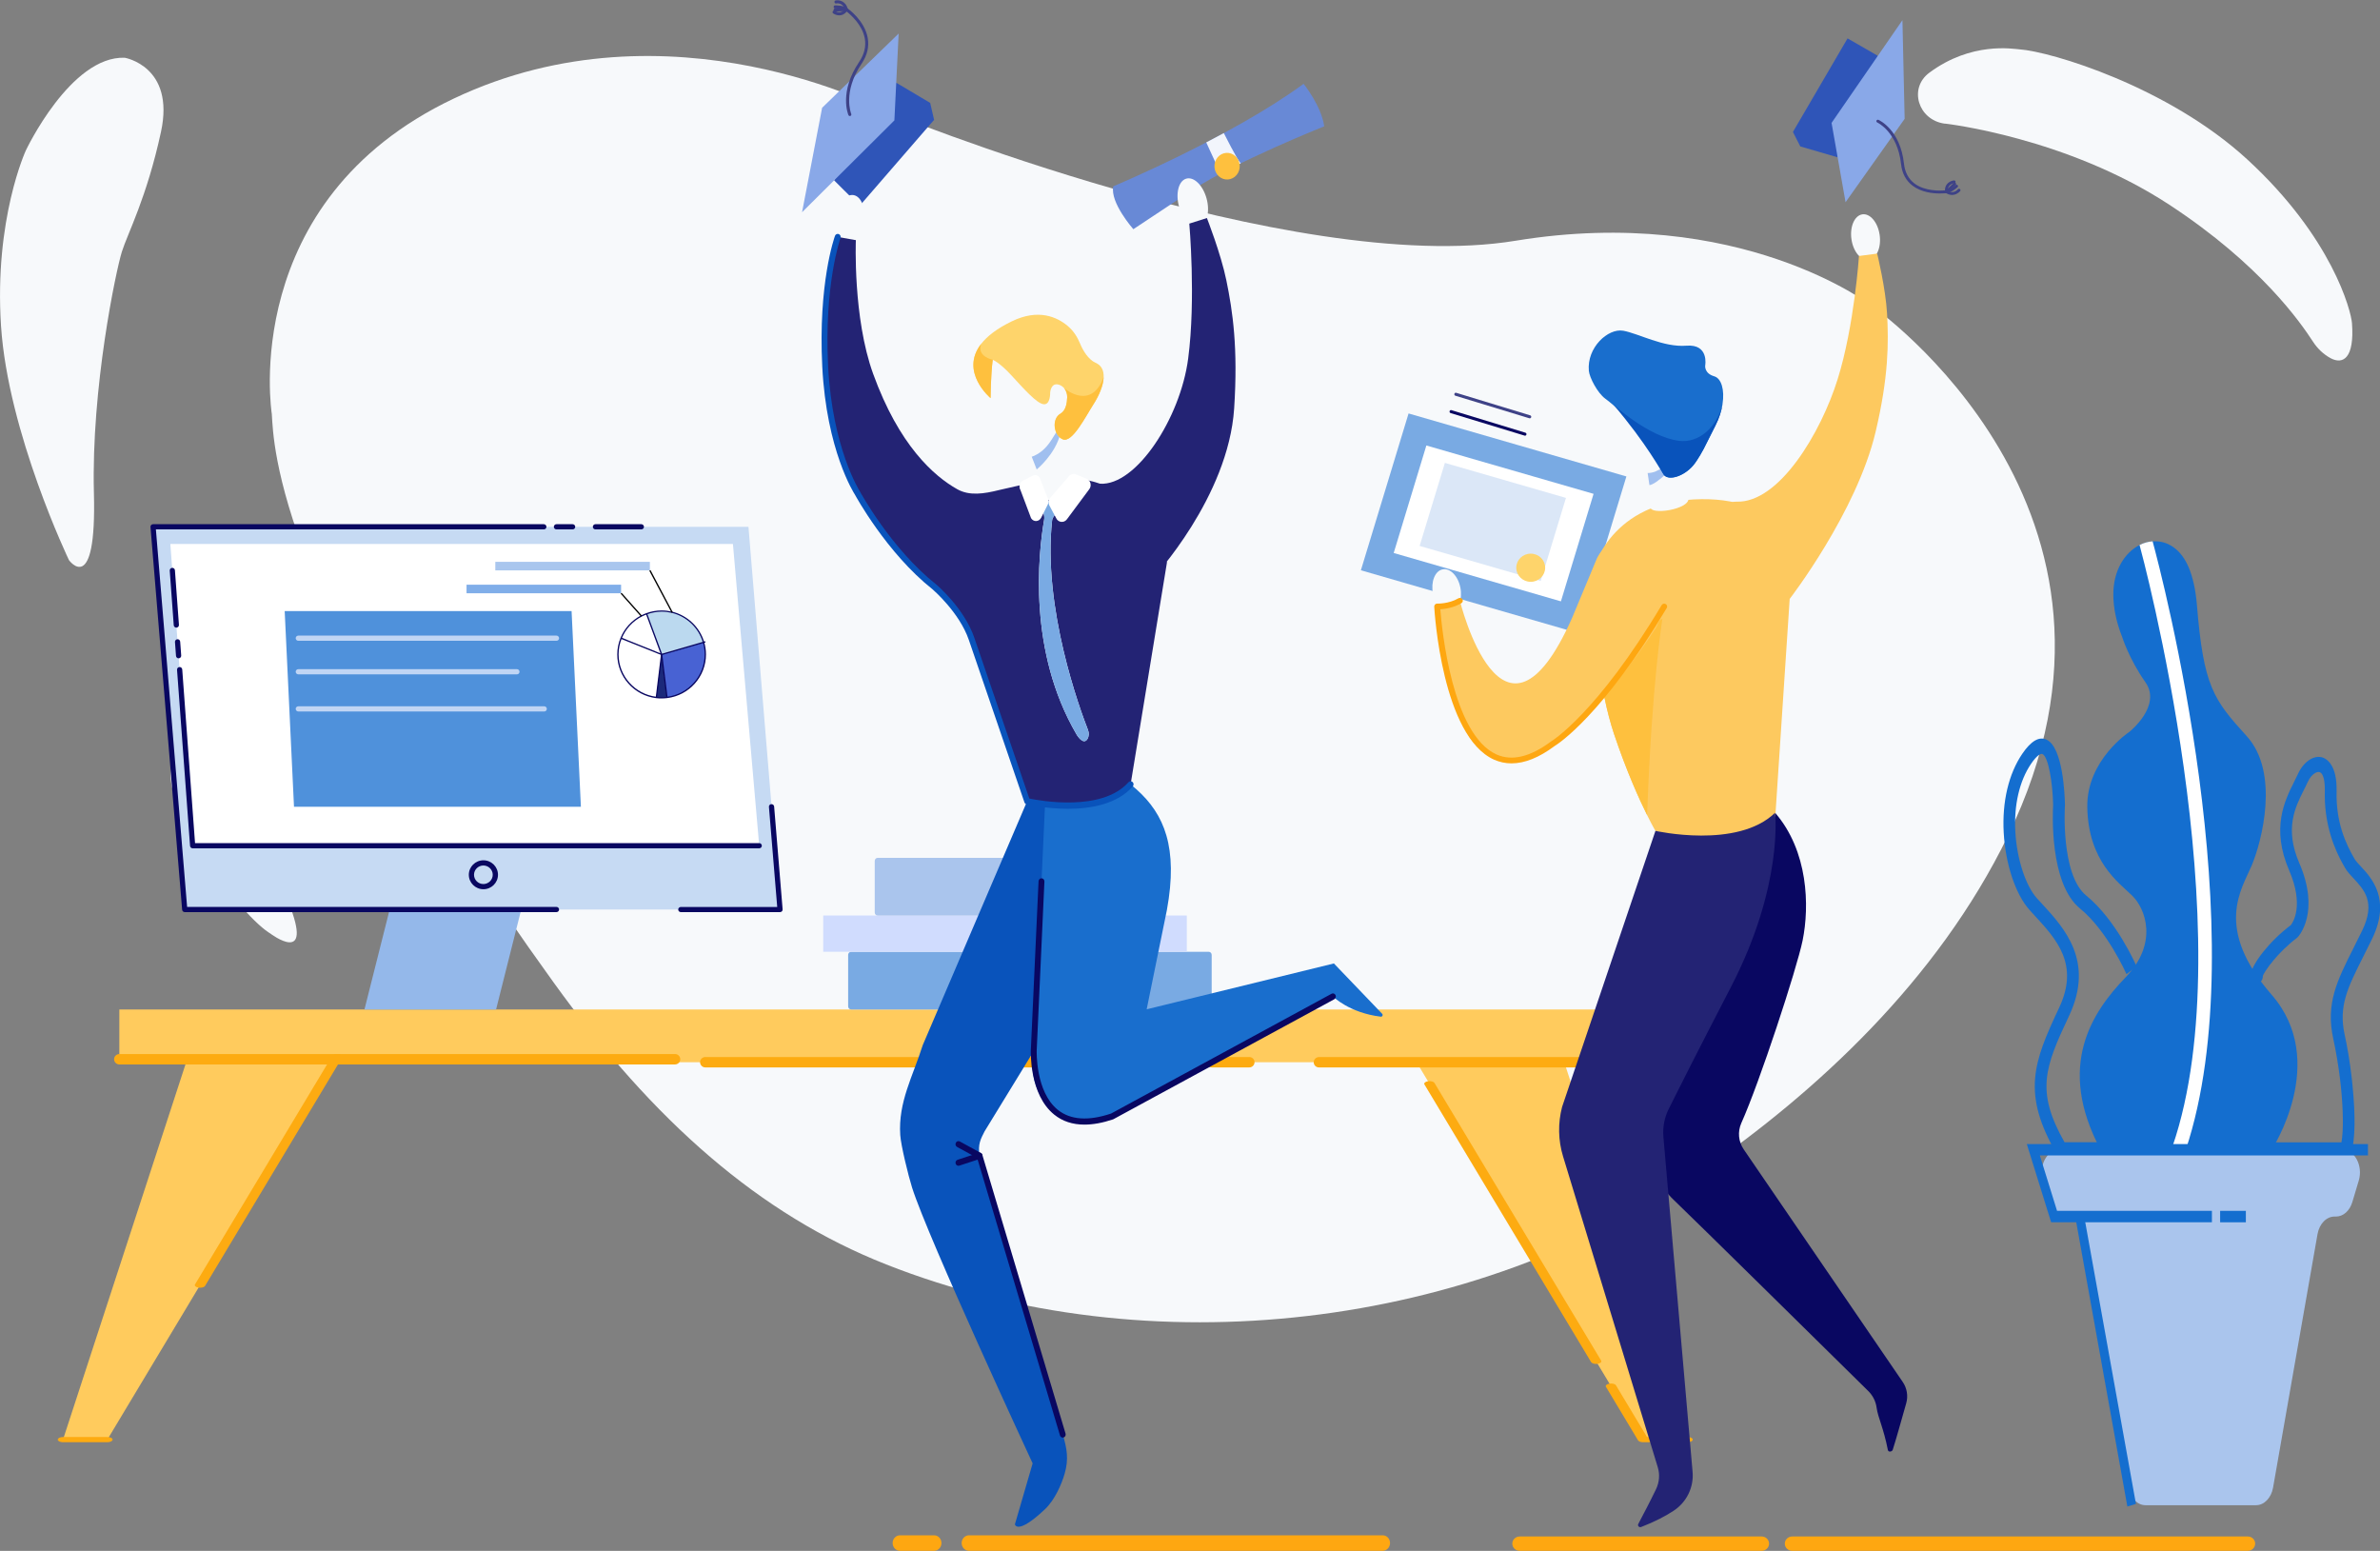 <svg width="772" height="503" viewBox="0 0 772 503" fill="none" xmlns="http://www.w3.org/2000/svg">
<rect x="0" y="0" width="772" height="503" fill="#808080" stroke="none"/>
<g clip-path="url(#clip0_10_18)">
<path d="M607.007 99.102C607.007 99.102 564.325 66.153 491.592 78.082C418.86 90.011 287.23 35.988 287.23 35.988C287.23 35.988 217.289 -1.294 147.184 31.97C77.079 65.234 88.163 134.23 88.163 134.23C88.806 144.322 89.49 193.724 179.575 318.636C212.089 363.733 246.45 393.898 287.449 410.091C372.908 443.835 477.908 431.097 552.187 379.679C588.834 354.313 628.313 318.321 651.317 271.084C702.811 165.342 607.007 99.102 607.007 99.102Z" fill="#F7F9FB"/>
</g>
<g clip-path="url(#clip1_10_18)">
<path d="M631.057 40.105C631.057 40.105 670.33 44.553 703.647 66.389C733.361 85.87 746.291 104.717 750.245 110.782C751.663 112.98 753.598 114.879 755.967 116.162C759.938 118.307 763.775 116.303 762.908 104.77C762.607 100.866 756.534 77.026 728.873 51.639C703.18 28.062 665.225 16.704 655.031 16.001C652.896 15.861 639.499 13.434 625.819 23.579C619.045 28.589 622.148 38.857 630.707 40.088C630.824 40.088 630.94 40.105 631.057 40.105Z" fill="#F7F9FB"/>
<path d="M40.441 18.726C40.441 18.726 56.824 21.469 52.22 42.76C47.615 64.069 41.392 75.707 39.523 81.668C37.655 87.628 29.563 125.832 30.464 159.94C31.365 194.048 22.373 181.67 22.373 181.67C22.373 181.67 2.603 140.425 0.334 105.736C-1.935 71.048 8.392 48.773 8.392 48.773C8.392 48.773 22.873 18.111 40.441 18.726Z" fill="#F7F9FB"/>
<path d="M59.177 243.61C59.177 243.61 48.299 247.689 63.314 272.707C78.329 297.708 87.639 302.736 87.639 302.736C87.639 302.736 102.154 313.812 93.528 292.556C84.886 271.265 66.751 247.724 59.177 243.61Z" fill="#F7F9FB"/>
<path d="M38.713 344.514L539.521 344.514V327.407L38.713 327.407V344.514Z" fill="#FFCB5D"/>
<path d="M118.22 327.402H160.913L169.072 294.982H126.395L118.22 327.402Z" fill="#94B8EA"/>
<path d="M59.928 294.984H253.04L242.78 170.877H49.65L59.928 294.984Z" fill="#C6DAF3"/>
<path d="M62.48 274.307H246.267L237.741 176.431H55.256L62.48 274.307Z" fill="white"/>
<path d="M95.364 261.648H188.425L185.405 198.197H92.344L95.364 261.648Z" fill="#4F91DB"/>
<path d="M96.765 207.832H180.5C180.967 207.832 181.351 207.462 181.351 206.988C181.351 206.531 180.967 206.144 180.5 206.144H96.765C96.298 206.144 95.914 206.513 95.914 206.988C95.931 207.462 96.298 207.832 96.765 207.832Z" fill="#C0D5F4"/>
<path d="M96.765 218.714H167.67C168.137 218.714 168.521 218.345 168.521 217.87C168.521 217.413 168.137 217.027 167.67 217.027H96.765C96.298 217.027 95.914 217.396 95.914 217.87C95.931 218.345 96.298 218.714 96.765 218.714Z" fill="#C0D5F4"/>
<path d="M96.765 230.758H176.529C176.996 230.758 177.38 230.388 177.38 229.914C177.38 229.457 176.996 229.07 176.529 229.07H96.765C96.298 229.07 95.914 229.439 95.914 229.914C95.931 230.388 96.298 230.758 96.765 230.758Z" fill="#C0D5F4"/>
<path d="M151.332 192.413H201.466V189.636H151.332V192.413Z" fill="#80AEE9"/>
<path d="M160.664 184.995H210.799V182.218H160.664V184.995Z" fill="#A9C6EE"/>
<path d="M218.021 198.601C216.92 198.355 215.786 198.197 214.601 198.197C212.883 198.197 211.248 198.496 209.729 199.076L214.601 212.262L228.198 208.324C226.814 203.542 222.926 199.814 218.021 198.601Z" fill="#BBD9EF"/>
<path d="M214.968 212.631L209.93 199.006L209.529 199.146L214.234 211.893L201.555 206.794L201.388 207.199L214.968 212.631Z" fill="#090761"/>
<path d="M214.601 212.262L212.899 226.222C213.467 226.292 214.017 226.327 214.601 226.327C215.202 226.327 215.769 226.292 216.353 226.222L214.601 212.262Z" fill="#1B297A"/>
<path d="M214.601 212.262L216.353 226.222C223.343 225.36 228.782 219.435 228.782 212.262C228.782 210.908 228.582 209.572 228.198 208.324L214.601 212.262Z" fill="#4862D3"/>
<path d="M212.883 226.433C205.675 225.571 200.22 219.47 200.22 212.262C200.22 210.434 200.57 208.64 201.271 206.917C202.539 203.788 204.908 201.203 207.944 199.603C208.595 199.287 209.129 199.058 209.646 198.865C211.214 198.285 212.883 197.986 214.601 197.986C215.736 197.986 216.87 198.127 218.071 198.39C223.026 199.621 226.997 203.401 228.415 208.253C228.799 209.554 228.999 210.891 228.999 212.244C228.999 219.435 223.577 225.536 216.37 226.415C215.786 226.485 215.202 226.52 214.601 226.52C214.017 226.538 213.45 226.503 212.883 226.433ZM209.796 199.269C209.296 199.445 208.779 199.674 208.145 199.973C205.192 201.502 202.906 204.034 201.671 207.058C200.987 208.728 200.654 210.469 200.654 212.244C200.654 219.242 205.942 225.149 212.933 225.993C214.051 226.134 215.202 226.116 216.319 225.993C223.31 225.132 228.565 219.224 228.565 212.244C228.565 210.926 228.382 209.625 227.998 208.359C226.63 203.647 222.776 199.973 217.971 198.777C216.803 198.513 215.702 198.373 214.601 198.373C212.933 198.408 211.314 198.689 209.796 199.269Z" fill="#090761"/>
<path d="M213.116 226.239L214.801 212.42L228.849 208.359L228.732 207.955L214.418 212.104L212.699 226.204L213.116 226.239Z" fill="#090761"/>
<path d="M216.136 226.257L216.553 226.204L214.818 212.227L214.401 212.28L216.136 226.257Z" fill="#090761"/>
<path d="M207.894 199.937L208.211 199.656L201.638 192.272L201.321 192.553L207.894 199.937Z" fill="black"/>
<path d="M217.838 198.707L218.038 198.636L218.222 198.531L210.997 184.888L210.614 185.099L217.838 198.707Z" fill="black"/>
<path d="M276.063 327.402H392.081C392.615 327.402 393.032 326.945 393.032 326.4V309.698C393.032 309.135 392.598 308.696 392.081 308.696H276.063C275.53 308.696 275.112 309.153 275.112 309.698V326.4C275.112 326.945 275.546 327.402 276.063 327.402Z" fill="#79AAE3"/>
<path d="M267.028 308.686H384.965V296.924H267.028V308.686Z" fill="#D0DCFE"/>
<path d="M284.689 296.934H367.323C367.857 296.934 368.274 296.477 368.274 295.932V279.229C368.274 278.667 367.84 278.227 367.323 278.227H284.689C284.155 278.227 283.738 278.684 283.738 279.229V295.932C283.721 296.477 284.155 296.934 284.689 296.934Z" fill="#AAC5ED"/>
<path d="M109.378 342.716H60.978L20.437 466.911H34.819L109.378 342.716Z" fill="#FFCB5D"/>
<path d="M458.415 342.716H506.814L547.372 466.911H532.974L458.415 342.716Z" fill="#FFCB5D"/>
<path d="M220.841 295.826H253.023C253.257 295.826 253.491 295.721 253.641 295.563C253.808 295.387 253.874 295.158 253.858 294.93L251.105 261.578C251.071 261.121 250.654 260.787 250.187 260.804C249.72 260.839 249.37 261.244 249.42 261.718L252.106 294.156H220.841C220.374 294.156 219.99 294.525 219.99 295C220.007 295.457 220.374 295.826 220.841 295.826Z" fill="#090761"/>
<path d="M59.928 295.826H180.5C180.967 295.826 181.351 295.457 181.351 294.982C181.351 294.525 180.967 294.138 180.5 294.138H60.695L50.568 171.702H176.396C176.863 171.702 177.247 171.333 177.247 170.858C177.247 170.401 176.863 170.014 176.396 170.014H49.65C49.417 170.014 49.183 170.119 49.033 170.278C48.866 170.454 48.8 170.682 48.816 170.911L59.077 295.035C59.11 295.492 59.477 295.826 59.928 295.826Z" fill="#090761"/>
<path d="M180.5 171.702H185.739C186.206 171.702 186.589 171.333 186.589 170.858C186.589 170.401 186.206 170.014 185.739 170.014H180.5C180.033 170.014 179.649 170.383 179.649 170.858C179.649 171.333 180.033 171.702 180.5 171.702Z" fill="#090761"/>
<path d="M193.146 171.702H208.028C208.495 171.702 208.879 171.333 208.879 170.858C208.879 170.401 208.495 170.014 208.028 170.014H193.146C192.679 170.014 192.295 170.383 192.295 170.858C192.312 171.333 192.679 171.702 193.146 171.702Z" fill="#090761"/>
<path d="M152.071 283.713C152.071 281.128 154.19 279.019 156.809 279.019C159.412 279.019 161.531 281.128 161.531 283.713C161.531 286.297 159.412 288.407 156.809 288.407C154.19 288.407 152.071 286.297 152.071 283.713ZM153.756 283.713C153.756 285.383 155.124 286.719 156.792 286.719C158.461 286.719 159.829 285.365 159.829 283.713C159.829 282.06 158.461 280.706 156.792 280.706C155.124 280.706 153.756 282.06 153.756 283.713Z" fill="#090761"/>
<path d="M57.191 203.559C57.208 203.559 57.242 203.559 57.258 203.559C57.725 203.524 58.076 203.12 58.042 202.663L56.741 184.941C56.708 184.483 56.257 184.114 55.84 184.167C55.373 184.202 55.023 184.607 55.056 185.064L56.357 202.786C56.391 203.225 56.758 203.559 57.191 203.559Z" fill="#090761"/>
<path d="M57.925 213.51C57.942 213.51 57.975 213.51 57.992 213.51C58.459 213.475 58.81 213.071 58.776 212.614L58.443 208.095C58.409 207.638 57.992 207.269 57.542 207.322C57.075 207.357 56.724 207.761 56.758 208.218L57.091 212.737C57.125 213.176 57.492 213.51 57.925 213.51Z" fill="#090761"/>
<path d="M62.48 275.133H246.266C246.734 275.133 247.117 274.764 247.117 274.289C247.117 273.832 246.734 273.445 246.266 273.445H63.264L59.11 217.115C59.077 216.64 58.626 216.288 58.209 216.341C57.742 216.376 57.392 216.78 57.425 217.238L61.646 274.342C61.679 274.799 62.046 275.133 62.48 275.133Z" fill="#090761"/>
<path d="M427.817 346.197H539.531C540.465 346.197 541.232 345.441 541.232 344.509V327.402C541.232 326.471 540.482 325.715 539.531 325.715H524.966C524.032 325.715 523.264 326.471 523.264 327.402C523.264 328.334 524.015 329.09 524.966 329.09H537.846V342.839H427.834C426.9 342.839 426.132 343.595 426.132 344.527C426.116 345.441 426.883 346.197 427.817 346.197Z" fill="#FDAB11"/>
<path d="M393.049 346.197H405.228C406.162 346.197 406.93 345.441 406.93 344.509C406.93 343.577 406.179 342.821 405.228 342.821H393.049C392.114 342.821 391.347 343.577 391.347 344.509C391.347 345.441 392.114 346.197 393.049 346.197Z" fill="#FDAB11"/>
<path d="M228.782 346.197H384.957C385.891 346.197 386.659 345.441 386.659 344.509C386.659 343.577 385.908 342.821 384.957 342.821H228.782C227.848 342.821 227.08 343.577 227.08 344.509C227.097 345.441 227.848 346.197 228.782 346.197Z" fill="#FDAB11"/>
<path d="M38.706 345.23H218.956C219.89 345.23 220.657 344.474 220.657 343.542C220.657 342.61 219.906 341.854 218.956 341.854H38.706C37.772 341.854 37.004 342.61 37.004 343.542C37.004 344.474 37.772 345.23 38.706 345.23Z" fill="#FDAB11"/>
<path d="M64.899 417.648C65.633 417.648 66.301 417.419 66.517 417.05L110.996 342.962C111.263 342.505 110.762 342.048 109.861 341.907C108.961 341.766 108.026 342.03 107.743 342.47L63.264 416.558C62.997 417.015 63.498 417.472 64.399 417.612C64.582 417.63 64.749 417.648 64.899 417.648Z" fill="#FDAB11"/>
<path d="M20.437 467.755H34.819C35.753 467.755 36.52 467.368 36.52 466.911C36.52 466.436 35.77 466.067 34.819 466.067H20.437C19.503 466.067 18.736 466.454 18.736 466.911C18.736 467.368 19.486 467.755 20.437 467.755Z" fill="#FDAB11"/>
<path d="M517.742 442.367C517.909 442.367 518.076 442.349 518.226 442.332C519.127 442.191 519.627 441.717 519.36 441.277L465.305 351.243C465.039 350.786 464.088 350.54 463.187 350.68C462.286 350.821 461.785 351.296 462.052 351.735L516.107 441.769C516.341 442.121 517.008 442.367 517.742 442.367Z" fill="#FDAB11"/>
<path d="M532.974 467.754H547.372C548.306 467.754 549.074 467.368 549.074 466.911C549.074 466.436 548.323 466.067 547.372 466.067H534.242L524.182 449.312C523.915 448.855 522.964 448.608 522.063 448.749C521.162 448.89 520.662 449.364 520.929 449.804L531.339 467.157C531.573 467.508 532.223 467.754 532.974 467.754Z" fill="#FDAB11"/>
<path d="M733.544 314.885C733.544 314.902 733.544 314.902 733.544 314.885C733.544 314.902 733.544 314.902 733.544 314.885ZM730.174 315.746C730.058 316.643 730.224 317.469 730.658 318.119C731.342 319.157 732.543 319.28 733.344 318.366C733.795 317.873 734.028 317.153 734.012 316.449C734.746 314.744 738.716 308.995 745.106 304.142C745.19 304.072 745.273 304.002 745.356 303.896C745.657 303.58 752.697 295.774 745.79 279.845C741.019 268.786 744.456 261.877 747.242 256.339C747.726 255.372 748.176 254.492 748.543 253.649C749.21 252.172 750.128 251.187 750.962 250.712C751.529 250.396 752.063 250.291 752.48 250.449C753.581 250.871 754.165 253.139 754.099 256.549C754.082 257.727 754.082 258.87 754.132 259.96C754.666 271.107 758.97 278.544 760.672 281.497C761.323 282.64 762.307 283.695 763.341 284.803C766.928 288.653 770.649 292.626 766.228 301.786C765.193 303.914 764.209 305.883 763.275 307.729C758.086 318.067 754.332 325.521 756.851 336.949C757.719 340.923 758.436 345.212 758.97 349.414C759.104 350.452 759.221 351.489 759.321 352.491C760.088 359.963 760.188 366.785 759.487 370.494H736.898C735.83 370.494 734.996 371.602 734.996 372.956C734.996 374.31 735.83 375.417 736.898 375.417H760.856C761.59 375.417 762.29 374.855 762.591 373.94C764.092 369.598 763.975 361.053 763.125 352.474C763.024 351.436 762.908 350.399 762.808 349.397C762.224 344.368 761.406 339.498 760.539 335.613C758.503 326.33 761.506 320.335 766.495 310.419C767.429 308.538 768.43 306.551 769.481 304.406C775.637 291.607 769.231 284.715 765.794 281.023C764.943 280.109 764.125 279.229 763.742 278.561C760.906 273.674 757.686 266.764 757.919 256.725C758.019 252.435 757.235 249.798 756.251 248.181C755.567 247.02 754.783 246.405 754.165 246.036C753.932 245.895 753.732 245.807 753.565 245.737C750.662 244.682 747.175 246.968 745.29 251.222C744.939 251.996 744.522 252.822 744.089 253.684C741.119 259.626 736.614 268.628 742.537 282.306C747.475 293.752 743.705 299.255 743.071 300.046C736.114 305.25 730.575 312.599 730.174 315.746Z" fill="#146ECF"/>
<path d="M681.358 375.365H667.761L667.194 374.38C655.732 354.689 659.553 344.562 667.894 326.893C674.568 312.775 667.094 304.67 659.87 296.828L658.318 295.123C653.797 290.112 650.51 280.284 649.943 270.052C649.392 260.083 651.528 250.994 655.982 244.453C658.802 240.304 661.455 238.757 663.857 239.9C669.196 242.432 669.746 257.956 669.813 261.05V261.191L669.796 261.332C669.78 261.56 668.395 283.678 676.72 290.464C686.447 298.393 692.82 312.898 693.087 313.513L689.767 315.939C689.7 315.799 683.577 301.892 674.685 294.648C664.691 286.491 665.842 263.318 665.976 261.05C665.826 253.772 664.408 245.438 662.522 244.559C661.955 244.295 660.671 244.981 658.802 247.741C655.048 253.279 653.23 261.085 653.713 269.718C654.197 278.561 657.033 287.264 660.771 291.396L662.305 293.066C669.563 300.943 679.506 311.737 671.131 329.495C663.223 346.25 660.303 353.915 669.663 370.459H681.358V375.365Z" fill="#146ECF"/>
<path d="M736.848 372.903H681.375C666.827 345.652 678.689 328.176 689.45 317.012C700.227 305.83 695.906 294.648 691.602 290.464C687.298 286.28 677.371 279.405 677.054 261.824C676.787 246.458 690.701 237.368 690.701 237.368C690.701 237.368 701.295 228.982 695.923 221.299C690.534 213.616 688.382 206.618 688.382 206.618C686.363 201.537 685.546 197.001 685.496 193.063C685.412 184.993 689.249 179.174 694.021 176.765C695.372 176.097 696.824 175.675 698.259 175.587C702.78 175.218 707.418 177.855 710.021 184.202C711.272 187.244 712.189 191.164 712.607 196.14C714.759 222.688 717.995 226.89 728.773 238.757C739.551 250.625 733.628 272.988 730.391 280.689C727.155 288.372 717.995 300.96 736.848 322.62C755.7 344.245 736.848 372.903 736.848 372.903Z" fill="#146ECF"/>
<path d="M709.003 372.904C708.903 373.29 708.769 373.695 708.636 374.046C708.286 375.084 707.501 375.699 706.667 375.699C706.367 375.699 706.083 375.611 705.783 375.453C704.982 375.013 704.515 373.994 704.515 372.904C704.515 372.534 704.582 372.112 704.715 371.761C728.323 303 694.388 178.155 694.054 176.924C694.038 176.871 694.038 176.818 694.004 176.748C695.356 176.08 696.807 175.658 698.242 175.57C701.078 185.978 732.043 303.65 709.003 372.904Z" fill="white"/>
<path d="M667.945 372.903H759.821C763.809 372.903 766.545 378.089 765.11 382.907L763.025 389.869C762.174 392.7 760.088 394.563 757.736 394.563H757.252C754.616 394.563 752.314 396.937 751.73 400.277L737.315 482.47C736.731 485.811 734.429 488.184 731.793 488.184H695.94C693.304 488.184 691.018 485.828 690.417 482.505L675.619 400.242C675.018 396.919 672.733 394.563 670.097 394.563C667.794 394.563 665.709 392.735 664.841 389.957L662.673 382.995C661.188 378.16 663.924 372.903 667.945 372.903Z" fill="#AAC5ED"/>
<path d="M717.478 396.409H665.325L657.434 371.057H768.096V374.749H661.671L667.244 392.717H717.478V396.409Z" fill="#146ECF"/>
<path d="M728.489 392.717H720.147V396.427H728.489V392.717Z" fill="#146ECF"/>
<path d="M690.05 488.606L673.217 394.985L675.986 394.141L692.836 487.762L690.05 488.606Z" fill="#146ECF"/>
<path d="M448.505 502.97H314.319C313.001 502.97 311.933 501.845 311.933 500.456C311.933 499.067 313.001 497.942 314.319 497.942H448.505C449.823 497.942 450.891 499.067 450.891 500.456C450.874 501.845 449.806 502.97 448.505 502.97Z" fill="#FEA711"/>
<path d="M302.991 502.97H291.93C290.612 502.97 289.544 501.845 289.544 500.456C289.544 499.067 290.612 497.942 291.93 497.942H302.991C304.309 497.942 305.377 499.067 305.377 500.456C305.377 501.845 304.309 502.97 302.991 502.97Z" fill="#FEA711"/>
<path d="M278.85 66.741L302.991 38.874L301.723 33.371L290.712 26.831L270.558 58.495L278.85 66.741Z" fill="#2F55B8"/>
<path d="M260.164 68.833L266.671 34.954L291.496 10.885L290.111 39.05L260.164 68.833Z" fill="#89A8E8"/>
<path d="M275.646 37.644C275.463 37.644 275.296 37.538 275.213 37.345C275.079 37.046 272.11 29.802 278.7 20.045C280.351 17.583 280.968 15.052 280.518 12.502C279.717 8.019 275.847 4.696 274.645 3.764C273.127 5.611 271.142 4.978 270.258 4.345C270.041 4.186 269.991 3.87 270.141 3.641C270.291 3.413 270.591 3.36 270.808 3.501C271.008 3.641 272.81 4.819 274.178 2.78C274.328 2.551 274.612 2.499 274.829 2.657C275.063 2.815 280.451 6.595 281.469 12.309C281.969 15.14 281.302 17.935 279.5 20.625C273.227 29.908 276.08 36.853 276.114 36.923C276.214 37.169 276.114 37.468 275.88 37.591C275.78 37.626 275.713 37.644 275.646 37.644Z" fill="#3E4287"/>
<path d="M270.842 3.747C270.591 3.747 270.374 3.536 270.374 3.272C270.358 2.991 270.575 2.762 270.825 2.745L273.878 2.604C273.127 0.828 271.442 1.074 271.225 1.127C270.958 1.18 270.725 0.987 270.675 0.723C270.625 0.459 270.792 0.195 271.058 0.143C272.143 -0.068 274.345 0.266 274.996 2.956C275.029 3.096 274.996 3.255 274.912 3.378C274.829 3.501 274.696 3.571 274.545 3.571L270.858 3.747C270.858 3.747 270.858 3.747 270.842 3.747Z" fill="#3E4287"/>
<path d="M274.545 3.589C274.445 3.589 274.345 3.553 274.262 3.483C273.444 2.833 271.542 2.727 270.892 2.745C270.608 2.745 270.408 2.534 270.408 2.252C270.408 1.971 270.608 1.743 270.875 1.743C270.975 1.743 273.578 1.69 274.829 2.674C275.046 2.85 275.079 3.149 274.929 3.378C274.829 3.518 274.679 3.589 274.545 3.589Z" fill="#3E4287"/>
<path d="M280.234 72.007C280.909 67.618 279.406 63.709 276.878 63.277C274.349 62.846 271.753 66.054 271.078 70.444C270.403 74.834 271.906 78.743 274.434 79.174C276.963 79.606 279.559 76.397 280.234 72.007Z" fill="#F7F9FB"/>
<path d="M333.172 259.855L299.321 338.936C296.101 349.115 291.312 357.414 292.013 368.121C292.23 371.514 294.649 381.36 295.834 385.122C301.072 401.684 334.957 474.611 334.957 474.611C334.957 474.611 332.171 484.14 329.201 494.39C329.201 494.39 329.902 498.047 338.977 489.467C342.214 486.408 344.4 481.222 345.351 477.916C346.685 473.257 346.118 469.882 344.733 465.24L317.739 374.837C317.122 371.092 318.14 369.352 319.374 366.925L377.667 271.722L348.837 257.974L333.172 259.855Z" fill="#0953BB"/>
<path d="M339.144 257.27L335.324 340.641C333.872 348.887 336.442 355.955 341.73 360.245C347.202 364.693 354.61 365.396 360.766 362.055L432.356 323.165C432.356 323.165 437.594 328.493 447.888 329.741C448.389 329.794 448.689 329.161 448.322 328.791L432.673 312.476L371.944 327.35L378.501 295.158C382.221 274.852 377.65 264.074 368.674 256.04C350.639 239.83 339.144 257.27 339.144 257.27Z" fill="#196ECD"/>
<path d="M373.613 174.726C371.811 171.878 369.659 168.396 367.34 164.529C364.704 160.133 359.849 157.707 355.161 156.353C349.305 154.665 343.115 154.63 337.176 155.949C329.434 157.689 324.262 158.885 324.146 158.92C319.157 160.168 314.469 160.889 310.515 158.674C302.907 154.402 291.613 144.433 283.221 121.243C276.597 102.976 277.615 77.888 277.615 77.888L271.743 76.85C271.743 76.85 268.639 88.876 267.905 97.702C267.071 107.969 266.754 119.925 270.374 139.264C275.697 167.64 303.091 190.338 303.091 190.338C303.408 190.637 303.758 190.918 304.125 191.217C309.231 195.261 313.018 200.869 315.17 207.216C321.593 226.046 333.188 259.855 333.188 259.855C357.997 264.496 366.739 254.369 366.739 254.369L378.534 182.356C378.518 182.374 376.566 179.42 373.613 174.726Z" fill="#232374"/>
<path d="M341.597 162.454C335.707 162.19 336.975 156.881 336.975 156.881L336.942 153.962L334.072 146.666L343.782 138.297C343.782 138.297 343.849 139.176 343.966 140.548C343.966 140.565 343.966 140.565 343.966 140.565C343.982 140.653 343.982 140.723 343.982 140.811C344.316 145.172 347.903 154.068 348.587 155.509C349.538 157.443 347.686 162.718 341.597 162.454Z" fill="#F7F9FB"/>
<path d="M343.982 140.548C342.314 147.404 336.275 152.257 336.275 152.257L334.089 146.666L343.799 138.297C343.799 138.297 343.866 139.176 343.982 140.548Z" fill="#A0BFEF"/>
<path d="M322.411 113.507C322.411 113.507 317.789 142.622 327.566 147.914C327.566 147.914 335.474 151.677 341.18 142.482C347.636 132.073 349.638 129.383 349.638 129.383C349.638 129.383 343.032 113.507 334.306 113.507C325.58 113.507 322.411 113.507 322.411 113.507Z" fill="#F7F9FB"/>
<path d="M357.997 122.333C357.897 125.041 356.478 128.329 354.693 131.106C352.124 135.115 347.803 143.747 344.75 142.499C341.713 141.233 341.046 135.818 343.999 134.148C345.701 133.181 346.118 130.737 346.168 128.838C346.185 127.748 345.834 126.711 345.184 125.92C345.167 125.902 345.15 125.885 345.15 125.885C344.683 125.34 344.083 124.935 343.382 124.742C340.846 124.039 340.646 127.309 340.646 127.309C340.646 127.309 340.779 131.353 338.527 131.106C336.275 130.86 332.054 126.061 328.083 121.753C324.112 117.428 321.993 116.69 321.993 116.69C321.309 122.351 321.309 129.137 321.309 129.137C321.309 129.137 311.166 120.663 318.24 111.556C320.142 109.094 323.295 106.598 328.216 104.207C336.875 100.005 342.948 102.853 346.351 105.736C348.137 107.231 349.455 109.235 350.356 111.45C351.24 113.648 353.042 116.637 355.361 117.657C357.346 118.501 358.063 120.241 357.997 122.333Z" fill="#FED46B"/>
<path d="M357.997 122.333C357.896 125.041 356.478 128.329 354.693 131.106C352.124 135.115 347.803 143.747 344.75 142.499C341.713 141.233 341.046 135.818 343.999 134.148C345.701 133.181 346.118 130.737 346.168 128.838C346.185 127.748 345.834 126.711 345.184 125.92C345.784 126.395 354.009 133.058 357.997 122.333Z" fill="#FEC03E"/>
<path d="M322.01 116.672C321.326 122.333 321.326 129.12 321.326 129.12C321.326 129.12 311.182 120.645 318.256 111.538C316.772 115.705 322.01 116.672 322.01 116.672Z" fill="#FEC03E"/>
<path d="M422.846 27.183C422.846 27.183 428.618 34.321 429.536 40.967C429.536 40.967 400.456 52.605 387.093 61.431C373.729 70.275 367.623 74.336 367.623 74.336C367.623 74.336 359.982 65.686 361.116 60.429C361.116 60.429 399.439 44.395 422.846 27.183Z" fill="#6889D6"/>
<path d="M396.969 43.164C396.969 43.164 401.424 52.025 402.458 52.975L395.918 56.298L391.264 46.188L396.969 43.164Z" fill="#F2F5FC"/>
<path d="M401.577 56.081C402.72 54.018 402.061 51.37 400.104 50.164C398.147 48.959 395.633 49.654 394.49 51.717C393.346 53.779 394.006 56.428 395.963 57.633C397.92 58.838 400.433 58.143 401.577 56.081Z" fill="#FEC03E"/>
<path d="M389.069 73.401C391.526 72.635 392.547 68.558 391.351 64.293C390.154 60.028 387.193 57.191 384.737 57.956C382.28 58.722 381.259 62.8 382.455 67.064C383.651 71.329 386.613 74.166 389.069 73.401Z" fill="#F7F9FB"/>
<path d="M356.846 156.881C347.519 156.318 341.363 185.152 373.996 187.49C373.996 187.49 398.438 161.329 400.323 132.46C401.608 112.787 399.856 100.972 397.787 90.898C396.002 82.23 391.481 70.714 391.481 70.714L385.775 72.525C385.775 72.525 387.944 96.928 385.408 116.285C382.872 135.66 368.524 157.602 356.846 156.881Z" fill="#232374"/>
<path d="M351.757 364.745C347.92 364.745 344.633 363.673 341.964 361.51C333.872 355.005 334.356 341.186 334.373 340.606L336.875 285.805C336.909 285.26 337.359 284.803 337.876 284.856C338.393 284.891 338.81 285.348 338.777 285.91L336.275 340.712C336.275 340.835 335.824 354.073 343.115 359.946C347.202 363.233 353.008 363.638 360.399 361.159L431.921 322.304C432.389 322.04 432.956 322.234 433.206 322.743C433.44 323.236 433.256 323.834 432.789 324.097L361.2 362.97C361.15 362.987 361.1 363.022 361.05 363.04C357.663 364.183 354.56 364.745 351.757 364.745Z" fill="#090761"/>
<path d="M344.733 466.26C344.333 466.26 343.949 465.979 343.832 465.557L317.122 376.103L311.166 378.054C310.665 378.213 310.132 377.931 309.981 377.404C309.831 376.877 310.098 376.314 310.599 376.156L317.456 373.905C317.956 373.747 318.49 374.028 318.64 374.556L345.634 464.959C345.784 465.487 345.517 466.049 345.017 466.208C344.933 466.243 344.833 466.26 344.733 466.26Z" fill="#090761"/>
<path d="M317.739 375.839C317.589 375.839 317.439 375.804 317.305 375.734L310.448 371.989C309.981 371.743 309.798 371.127 310.048 370.635C310.282 370.143 310.865 369.949 311.333 370.213L318.19 373.958C318.657 374.204 318.84 374.819 318.59 375.312C318.423 375.646 318.089 375.839 317.739 375.839Z" fill="#090761"/>
<path d="M346.435 262.316C339.361 262.316 333.455 260.962 332.971 260.839C332.654 260.769 332.387 260.523 332.287 260.206C332.287 260.206 317.472 216.939 314.269 207.568C311.199 198.584 302.574 191.217 302.49 191.129C287.575 179.332 277.415 160.626 277.315 160.432C276.981 159.922 268.105 146.068 266.721 118.958C265.353 91.918 270.625 77.114 270.842 76.499C271.025 75.989 271.576 75.725 272.076 75.918C272.56 76.112 272.81 76.692 272.627 77.219C272.577 77.36 267.271 92.287 268.623 118.852C269.974 145.347 278.833 159.237 278.916 159.377C279.067 159.641 289.043 177.978 303.658 189.547C304.059 189.881 312.801 197.353 316.054 206.882C319.041 215.638 332.204 254.035 333.889 258.993C337.342 259.714 357.496 263.371 366.038 253.701C366.405 253.297 367.006 253.279 367.39 253.649C367.773 254.018 367.79 254.668 367.44 255.073C362.318 260.857 353.742 262.316 346.435 262.316Z" fill="#0953BB"/>
<path d="M336.992 164.019C336.992 164.019 339.128 165.935 338.677 168.643C336.758 179.842 333.388 211.242 349.255 238.283C349.255 238.283 351.357 241.852 352.708 239.707C353.259 238.828 353.292 237.702 352.908 236.735C350.372 230.265 338.127 197.16 341.28 168.713C341.463 167.008 344.717 164.493 344.717 164.493L340.112 162.436L336.992 164.019Z" fill="white"/>
<path d="M340.129 162.472L336.992 164.037C336.992 164.037 339.128 165.953 338.677 168.661C336.758 179.86 333.388 211.26 349.255 238.301C349.255 238.301 350.506 240.41 351.69 240.41C352.041 240.41 352.408 240.217 352.708 239.725C353.259 238.846 353.292 237.72 352.908 236.753C350.372 230.283 338.127 197.178 341.28 168.731C341.463 167.026 344.717 164.511 344.717 164.511L340.129 162.472Z" fill="#79AAE3"/>
<path d="M349.021 153.874L352.458 155.263C353.759 155.791 354.193 157.496 353.342 158.639L346.068 168.432C345.117 169.715 343.215 169.487 342.564 168.01L340.329 163.843C339.978 163.052 340.112 162.102 340.679 161.452L346.752 154.437C347.319 153.769 348.237 153.54 349.021 153.874Z" fill="white"/>
<path d="M335.173 154.191L332.087 155.738C330.836 156.16 330.302 157.813 331.036 159.008L334.439 168.045C335.24 169.381 337.042 169.293 337.743 167.869L339.878 163.614C340.262 162.858 340.195 161.909 339.711 161.241L337.259 154.929C336.775 154.208 335.941 153.927 335.173 154.191Z" fill="white"/>
<path d="M575.784 263.6L543.535 283.502L532.624 367.33C532.624 367.33 534.092 380.744 542.851 389.113C550.542 396.48 595.204 440.504 605.998 451.14C607.5 452.617 608.451 454.516 608.718 456.573C609.151 459.755 610.97 463.131 612.371 470.286C612.522 471.025 613.723 470.902 613.956 470.181C615.124 466.559 616.809 460.37 618.311 455.149C618.995 452.775 618.578 450.226 617.176 448.187L565.624 372.798C563.889 370.266 563.589 367.066 564.823 364.271C570.813 350.891 582.791 314.322 584.71 305.039C586.996 293.822 586.528 275.977 575.784 263.6Z" fill="#090761"/>
<path d="M446.737 182.163L459.783 139.282L522.23 157.355L509.2 200.219L446.737 182.163Z" fill="white"/>
<path d="M462.669 144.486L516.908 160.168L506.314 195.032L452.075 179.35L462.669 144.486ZM456.897 134.095L441.431 184.958L512.086 205.388L527.552 154.525L456.897 134.095Z" fill="#79AAE3"/>
<path d="M499.757 188.422L460.484 177.064L468.675 150.129L507.949 161.487L499.757 188.422Z" fill="#DBE7F7"/>
<path d="M496.52 188.703C499.11 188.703 501.209 186.656 501.209 184.132C501.209 181.607 499.11 179.561 496.52 179.561C493.931 179.561 491.832 181.607 491.832 184.132C491.832 186.656 493.931 188.703 496.52 188.703Z" fill="#FED46B"/>
<path d="M581.523 179.086L575.851 264.901C560.819 277.137 536.978 269.489 536.978 269.489C536.978 269.489 535.944 267.731 534.275 264.373C531.69 259.169 527.602 250.15 523.515 237.966C521.162 230.933 519.544 222.494 518.459 214.53C516.441 199.779 516.207 186.593 516.207 186.593C516.207 186.593 520.895 163.456 549.391 161.979C577.886 160.502 581.523 179.086 581.523 179.086Z" fill="#FDC95F"/>
<path d="M535.343 164.388C535.594 162.102 535.193 158.375 534.809 155.703C534.559 153.839 534.309 152.485 534.309 152.485C534.309 152.485 541.082 146.842 543.168 152.186C543.235 152.362 543.301 152.556 543.351 152.749C545.17 159.026 547.689 161.61 547.689 161.61C548.123 165.249 535.026 167.219 535.343 164.388Z" fill="#F7F9FB"/>
<path d="M544.653 149.602C542.651 151.606 537.312 157.109 535.026 157.338C534.776 155.474 534.309 152.503 534.309 152.503C534.309 152.503 542.567 144.257 544.653 149.602Z" fill="#A0BFEF"/>
<path d="M533.441 115.266C527.752 116.285 523.615 121.103 523.281 126.729C522.68 136.768 524.432 153.417 534.442 153.417C538.213 153.417 540.215 150.323 541.333 150.147C555.213 147.914 555.03 134.095 555.03 134.095C555.03 134.095 557.966 114.721 543.552 115.002C543.001 115.019 542.45 115.019 541.883 114.949C540.515 114.791 537.245 114.58 533.441 115.266Z" fill="#F7F9FB"/>
<path d="M558.734 131.054C558.4 133.216 557.666 135.607 556.448 137.998C552.611 145.611 552.611 145.611 552.611 145.611C552.611 145.611 550.659 149.303 549.141 151.044C546.188 154.437 541.433 155.984 539.764 154.085C538.964 153.153 536.494 145.998 530.055 138.227C527.552 135.22 524.466 132.109 520.628 129.243C518.176 127.414 515.573 122.456 515.373 120.259C514.706 112.734 521.563 106.387 526.534 107.266C531.523 108.163 539.581 112.716 547.022 112.119C554.446 111.521 553.111 118.571 553.111 118.571C553.111 118.571 552.761 121.103 556.064 122.052C558.333 122.72 559.468 126.377 558.734 131.054Z" fill="#196ECD"/>
<path d="M606.216 84.257C608.738 83.843 610.296 80.21 609.695 76.142C609.094 72.074 606.563 69.111 604.041 69.525C601.519 69.939 599.961 73.572 600.562 77.64C601.163 81.708 603.695 84.67 606.216 84.257Z" fill="#F7F9FB"/>
<path d="M470.631 198.435C473.084 197.892 474.457 194.37 473.698 190.569C472.94 186.768 470.337 184.127 467.884 184.671C465.432 185.215 464.058 188.736 464.817 192.537C465.575 196.338 468.178 198.979 470.631 198.435Z" fill="#F7F9FB"/>
<path d="M563.322 162.7C553.979 162.384 548.64 187.085 580.522 194.241C580.522 194.241 602.244 166.111 608.401 140.02C612.605 122.245 612.638 111.169 612.104 101.658C611.637 93.465 608.901 82.248 608.901 82.248L602.995 83.021C602.995 83.021 601.494 105.649 596.088 122.949C590.699 140.266 577.119 163.157 563.322 162.7Z" fill="#FDC95F"/>
<path d="M539.247 200.588C539.247 200.588 535.844 221.193 534.309 263.6C534.292 263.863 534.292 264.109 534.275 264.356C531.69 259.151 527.602 250.132 523.515 237.948C521.162 230.916 519.544 222.477 518.459 214.512L539.247 200.588Z" fill="#FEC03E"/>
<path d="M517.775 181.618C517.775 181.618 521.345 171.42 534.659 176.519C547.972 181.618 537.278 203.419 537.278 203.419C537.278 203.419 497.088 267.274 477.117 239.689C474.498 236.067 468.325 220.332 466.173 196.702C466.173 196.702 470.928 195.999 473.547 194.839C473.547 194.839 487.344 251.24 509.934 200.412L517.775 181.618Z" fill="#FDC95F"/>
<path d="M536.978 269.472C536.978 269.472 563.572 275.502 575.784 263.6C575.784 263.6 578.57 287.088 561.47 320.106C550.292 341.679 544.186 353.81 541.299 359.629C539.881 362.477 539.281 365.642 539.564 368.807L549.024 477.372C549.458 482.382 547.089 487.252 542.801 490.03C540.232 491.7 536.811 493.529 532.34 495.252C531.706 495.498 531.089 494.847 531.406 494.267C532.891 491.472 535.31 486.848 537.178 482.962C538.246 480.73 538.446 478.215 537.729 475.86L507.015 375.083C505.413 369.844 505.313 364.288 506.698 358.996L536.978 269.472Z" fill="#232374"/>
<path d="M599.291 12.45L581.573 42.795L583.959 47.489L596.072 51.023L609.118 18.111L599.291 12.45Z" fill="#2F55B8"/>
<path d="M617.093 6.542L617.81 38.54L598.641 65.581L594.103 39.859L617.093 6.542Z" fill="#89A8E8"/>
<path d="M558.734 131.054C558.4 133.216 557.666 135.607 556.448 137.998C552.611 145.611 552.611 145.611 552.611 145.611C552.611 145.611 550.659 149.303 549.141 151.044C546.188 154.437 541.433 155.984 539.764 154.085C538.963 153.153 534.292 144.029 523.181 131.054C523.181 131.054 534.642 141.726 544.636 142.974C551.143 143.783 556.999 138.473 558.734 131.054Z" fill="#0953BB"/>
<path d="M490.281 247.583C488.312 247.583 486.427 247.179 484.642 246.387C467.808 238.863 465.305 198.461 465.222 196.755C465.205 196.492 465.305 196.245 465.489 196.052C465.672 195.859 465.923 195.753 466.206 195.771C466.24 195.771 469.943 195.876 473.063 194.048C473.514 193.784 474.098 193.925 474.365 194.364C474.632 194.804 474.481 195.366 474.031 195.63C471.478 197.124 468.676 197.511 467.191 197.599C467.675 203.805 470.995 238.247 485.443 244.7C490.448 246.932 496.42 245.491 503.177 240.427C503.211 240.41 503.227 240.392 503.261 240.375C503.411 240.287 518.042 231.32 538.997 196.245C539.264 195.806 539.848 195.648 540.298 195.911C540.749 196.175 540.899 196.738 540.649 197.177C519.777 232.094 505.396 241.271 504.295 241.939C499.257 245.702 494.569 247.583 490.281 247.583Z" fill="#FEA711"/>
<path d="M729.123 502.97H581.323C580.005 502.97 578.938 501.933 578.938 500.649C578.938 499.366 580.005 498.329 581.323 498.329H729.123C730.441 498.329 731.509 499.366 731.509 500.649C731.492 501.933 730.441 502.97 729.123 502.97Z" fill="#FEA711"/>
<path d="M571.446 502.97H492.934C491.616 502.97 490.548 501.933 490.548 500.649C490.548 499.366 491.616 498.329 492.934 498.329H571.446C572.764 498.329 573.832 499.366 573.832 500.649C573.832 501.933 572.764 502.97 571.446 502.97Z" fill="#FEA711"/>
<path d="M629.205 62.75C626.886 62.75 623.216 62.363 620.396 60.236C618.244 58.601 616.976 56.245 616.643 53.203C615.491 42.742 608.985 39.754 608.918 39.718C608.684 39.613 608.568 39.332 608.684 39.103C608.784 38.874 609.068 38.769 609.318 38.874C609.602 38.998 616.392 42.092 617.593 53.098C617.894 55.876 619.045 58.021 620.98 59.498C624.4 62.082 629.389 61.871 630.874 61.748C630.857 59.48 632.726 58.636 633.793 58.513C634.044 58.478 634.294 58.654 634.327 58.917C634.361 59.163 634.177 59.41 633.91 59.427C633.677 59.462 631.574 59.796 631.841 62.117C631.875 62.363 631.691 62.592 631.441 62.627C631.341 62.645 630.473 62.75 629.205 62.75Z" fill="#3E4287"/>
<path d="M633.176 63.225C632.542 63.225 631.841 63.031 631.107 62.557C630.99 62.486 630.907 62.346 630.907 62.205C630.89 62.064 630.94 61.924 631.057 61.836L633.71 59.339C633.893 59.163 634.194 59.163 634.377 59.357C634.561 59.55 634.561 59.831 634.36 60.007L632.158 62.082C633.827 62.82 634.944 61.554 635.078 61.396C635.245 61.203 635.545 61.168 635.745 61.326C635.945 61.484 635.979 61.783 635.829 61.976C635.378 62.504 634.41 63.225 633.176 63.225Z" fill="#3E4287"/>
<path d="M631.374 62.627C631.124 62.627 630.923 62.434 630.907 62.205C630.89 61.941 631.074 61.73 631.341 61.713C632.375 61.642 633.843 60.482 634.327 60.042C634.527 59.867 634.827 59.884 634.994 60.06C635.178 60.254 635.161 60.535 634.978 60.711C634.894 60.781 632.992 62.504 631.424 62.627C631.407 62.627 631.391 62.627 631.374 62.627Z" fill="#3E4287"/>
<path d="M472.212 127.855L496.22 135.169L472.212 127.855Z" fill="white"/>
<path d="M496.22 135.677C496.17 135.677 496.137 135.677 496.087 135.66L472.079 128.346C471.829 128.276 471.679 127.994 471.762 127.731C471.829 127.467 472.096 127.309 472.346 127.397L496.354 134.711C496.604 134.781 496.754 135.062 496.671 135.326C496.604 135.537 496.42 135.677 496.22 135.677Z" fill="#3E4287"/>
<path d="M494.669 141.304C494.618 141.304 494.585 141.304 494.535 141.286L470.527 133.972C470.277 133.902 470.127 133.62 470.21 133.357C470.277 133.093 470.544 132.935 470.794 133.023L494.802 140.337C495.052 140.407 495.202 140.688 495.119 140.952C495.069 141.163 494.885 141.304 494.669 141.304Z" fill="#090761"/>
</g>
<defs>
<clipPath id="clip0_10_18">
<rect width="579" height="410.686" fill="white" transform="translate(87.523 18.163)"/>
</clipPath>
<clipPath id="clip1_10_18">
<rect width="772" height="502.88" fill="white" transform="translate(0 0.09)"/>
</clipPath>
</defs>
</svg>
